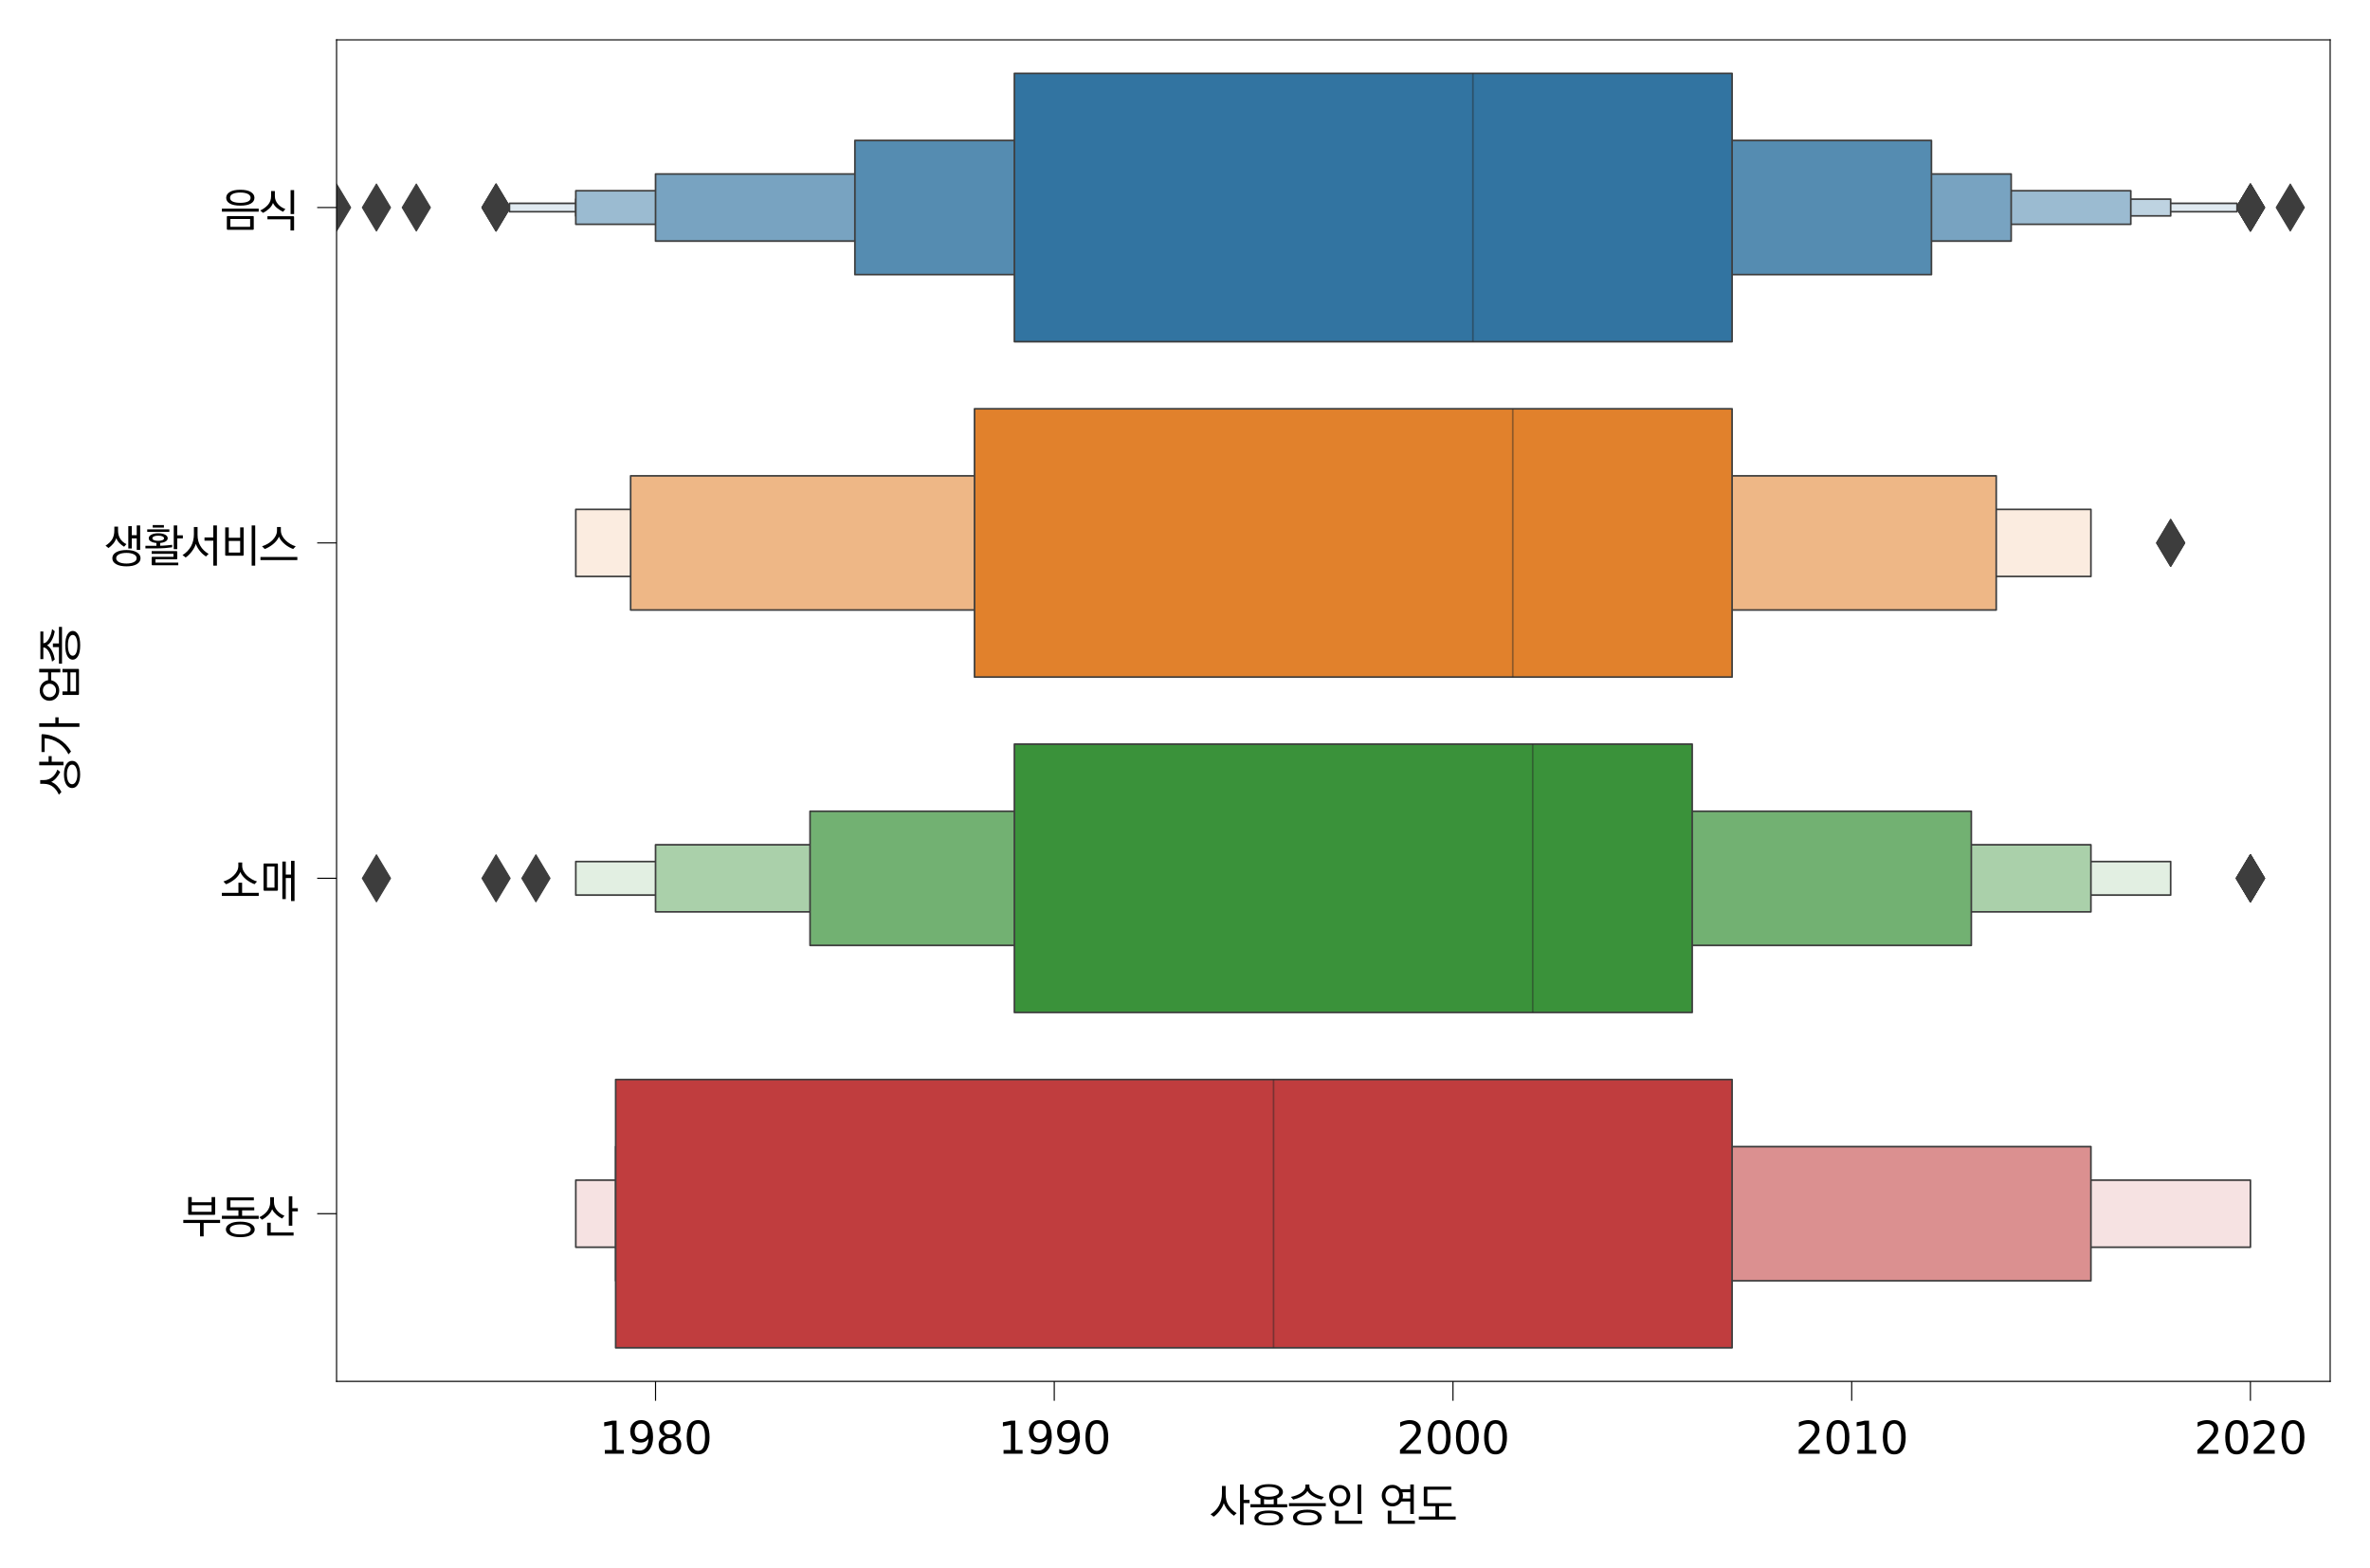 <?xml version="1.0" encoding="utf-8" standalone="no"?>
<!DOCTYPE svg PUBLIC "-//W3C//DTD SVG 1.1//EN"
  "http://www.w3.org/Graphics/SVG/1.1/DTD/svg11.dtd">
<svg xmlns:xlink="http://www.w3.org/1999/xlink" width="428.304pt" height="283.325pt" viewBox="0 0 428.304 283.325" xmlns="http://www.w3.org/2000/svg" version="1.1">
 <defs>
  <style type="text/css">*{stroke-linejoin: round; stroke-linecap: butt}</style>
 </defs>
 <g id="figure_1">
  <g id="patch_1">
   <path d="M 0 283.325 
L 428.304 283.325 
L 428.304 0 
L 0 0 
z
" style="fill: #ffffff"/>
  </g>
  <g id="axes_1">
   <g id="patch_2">
    <path d="M 60.824 249.64 
L 421.104 249.64 
L 421.104 7.2 
L 60.824 7.2 
z
" style="fill: #ffffff"/>
   </g>
   <g id="PathCollection_1">
    <defs>
     <path id="m4b21296ea2" d="M 0 4.243 
L 2.546 0 
L 0 -4.243 
L -2.546 0 
z
" style="stroke: #3d3d3d; stroke-width: 0.2"/>
    </defs>
    <g clip-path="url(#pffdae9413f)">
     <use xlink:href="#m4b21296ea2" x="60.824" y="37.505" style="fill: #3d3d3d; stroke: #3d3d3d; stroke-width: 0.2"/>
     <use xlink:href="#m4b21296ea2" x="89.646" y="37.505" style="fill: #3d3d3d; stroke: #3d3d3d; stroke-width: 0.2"/>
     <use xlink:href="#m4b21296ea2" x="89.646" y="37.505" style="fill: #3d3d3d; stroke: #3d3d3d; stroke-width: 0.2"/>
     <use xlink:href="#m4b21296ea2" x="68.029" y="37.505" style="fill: #3d3d3d; stroke: #3d3d3d; stroke-width: 0.2"/>
     <use xlink:href="#m4b21296ea2" x="75.235" y="37.505" style="fill: #3d3d3d; stroke: #3d3d3d; stroke-width: 0.2"/>
     <use xlink:href="#m4b21296ea2" x="89.646" y="37.505" style="fill: #3d3d3d; stroke: #3d3d3d; stroke-width: 0.2"/>
     <use xlink:href="#m4b21296ea2" x="406.693" y="37.505" style="fill: #3d3d3d; stroke: #3d3d3d; stroke-width: 0.2"/>
     <use xlink:href="#m4b21296ea2" x="406.693" y="37.505" style="fill: #3d3d3d; stroke: #3d3d3d; stroke-width: 0.2"/>
     <use xlink:href="#m4b21296ea2" x="406.693" y="37.505" style="fill: #3d3d3d; stroke: #3d3d3d; stroke-width: 0.2"/>
     <use xlink:href="#m4b21296ea2" x="406.693" y="37.505" style="fill: #3d3d3d; stroke: #3d3d3d; stroke-width: 0.2"/>
     <use xlink:href="#m4b21296ea2" x="413.898" y="37.505" style="fill: #3d3d3d; stroke: #3d3d3d; stroke-width: 0.2"/>
     <use xlink:href="#m4b21296ea2" x="406.693" y="37.505" style="fill: #3d3d3d; stroke: #3d3d3d; stroke-width: 0.2"/>
    </g>
   </g>
   <g id="PatchCollection_1">
    <path d="M 92.067 36.747 
L 404.272 36.747 
L 404.272 38.263 
L 92.067 38.263 
z
" clip-path="url(#pffdae9413f)" style="fill: #e0eaf1; stroke: #3d3d3d; stroke-width: 0.3"/>
    <path d="M 104.057 35.99 
L 392.281 35.99 
L 392.281 39.02 
L 104.057 39.02 
z
" clip-path="url(#pffdae9413f)" style="fill: #bed3e1; stroke: #3d3d3d; stroke-width: 0.3"/>
    <path d="M 104.057 34.474 
L 385.076 34.474 
L 385.076 40.535 
L 104.057 40.535 
z
" clip-path="url(#pffdae9413f)" style="fill: #9bbbd1; stroke: #3d3d3d; stroke-width: 0.3"/>
    <path d="M 118.469 31.444 
L 363.459 31.444 
L 363.459 43.566 
L 118.469 43.566 
z
" clip-path="url(#pffdae9413f)" style="fill: #78a3c1; stroke: #3d3d3d; stroke-width: 0.3"/>
    <path d="M 154.497 25.383 
L 349.048 25.383 
L 349.048 49.627 
L 154.497 49.627 
z
" clip-path="url(#pffdae9413f)" style="fill: #558cb1; stroke: #3d3d3d; stroke-width: 0.3"/>
    <path d="M 183.319 13.261 
L 313.02 13.261 
L 313.02 61.749 
L 183.319 61.749 
z
" clip-path="url(#pffdae9413f)" style="fill: #3274a1; stroke: #3d3d3d; stroke-width: 0.3"/>
   </g>
   <g id="PathCollection_2">
    <g clip-path="url(#pffdae9413f)">
     <use xlink:href="#m4b21296ea2" x="392.281" y="98.115" style="fill: #3d3d3d; stroke: #3d3d3d; stroke-width: 0.2"/>
     <use xlink:href="#m4b21296ea2" x="392.281" y="98.115" style="fill: #3d3d3d; stroke: #3d3d3d; stroke-width: 0.2"/>
    </g>
   </g>
   <g id="PatchCollection_2">
    <path d="M 104.057 92.054 
L 377.87 92.054 
L 377.87 104.176 
L 104.057 104.176 
z
" clip-path="url(#pffdae9413f)" style="fill: #fbece0; stroke: #3d3d3d; stroke-width: 0.3"/>
    <path d="M 113.965 85.993 
L 360.757 85.993 
L 360.757 110.237 
L 113.965 110.237 
z
" clip-path="url(#pffdae9413f)" style="fill: #eeb786; stroke: #3d3d3d; stroke-width: 0.3"/>
    <path d="M 176.113 73.871 
L 313.02 73.871 
L 313.02 122.359 
L 176.113 122.359 
z
" clip-path="url(#pffdae9413f)" style="fill: #e1812c; stroke: #3d3d3d; stroke-width: 0.3"/>
   </g>
   <g id="PathCollection_3">
    <g clip-path="url(#pffdae9413f)">
     <use xlink:href="#m4b21296ea2" x="89.646" y="158.725" style="fill: #3d3d3d; stroke: #3d3d3d; stroke-width: 0.2"/>
     <use xlink:href="#m4b21296ea2" x="68.029" y="158.725" style="fill: #3d3d3d; stroke: #3d3d3d; stroke-width: 0.2"/>
     <use xlink:href="#m4b21296ea2" x="96.852" y="158.725" style="fill: #3d3d3d; stroke: #3d3d3d; stroke-width: 0.2"/>
     <use xlink:href="#m4b21296ea2" x="406.693" y="158.725" style="fill: #3d3d3d; stroke: #3d3d3d; stroke-width: 0.2"/>
     <use xlink:href="#m4b21296ea2" x="406.693" y="158.725" style="fill: #3d3d3d; stroke: #3d3d3d; stroke-width: 0.2"/>
     <use xlink:href="#m4b21296ea2" x="406.693" y="158.725" style="fill: #3d3d3d; stroke: #3d3d3d; stroke-width: 0.2"/>
     <use xlink:href="#m4b21296ea2" x="406.693" y="158.725" style="fill: #3d3d3d; stroke: #3d3d3d; stroke-width: 0.2"/>
     <use xlink:href="#m4b21296ea2" x="406.693" y="158.725" style="fill: #3d3d3d; stroke: #3d3d3d; stroke-width: 0.2"/>
    </g>
   </g>
   <g id="PatchCollection_3">
    <path d="M 104.057 155.695 
L 392.281 155.695 
L 392.281 161.756 
L 104.057 161.756 
z
" clip-path="url(#pffdae9413f)" style="fill: #e2efe2; stroke: #3d3d3d; stroke-width: 0.3"/>
    <path d="M 118.469 152.664 
L 377.87 152.664 
L 377.87 164.786 
L 118.469 164.786 
z
" clip-path="url(#pffdae9413f)" style="fill: #aad0aa; stroke: #3d3d3d; stroke-width: 0.3"/>
    <path d="M 146.39 146.603 
L 356.253 146.603 
L 356.253 170.847 
L 146.39 170.847 
z
" clip-path="url(#pffdae9413f)" style="fill: #72b172; stroke: #3d3d3d; stroke-width: 0.3"/>
    <path d="M 183.319 134.481 
L 305.814 134.481 
L 305.814 182.969 
L 183.319 182.969 
z
" clip-path="url(#pffdae9413f)" style="fill: #3a923a; stroke: #3d3d3d; stroke-width: 0.3"/>
   </g>
   <g id="PatchCollection_4">
    <path d="M 104.057 213.274 
L 406.693 213.274 
L 406.693 225.396 
L 104.057 225.396 
z
" clip-path="url(#pffdae9413f)" style="fill: #f6e2e2; stroke: #3d3d3d; stroke-width: 0.3"/>
    <path d="M 111.263 207.213 
L 377.87 207.213 
L 377.87 231.457 
L 111.263 231.457 
z
" clip-path="url(#pffdae9413f)" style="fill: #db9090; stroke: #3d3d3d; stroke-width: 0.3"/>
    <path d="M 111.263 195.091 
L 313.02 195.091 
L 313.02 243.579 
L 111.263 243.579 
z
" clip-path="url(#pffdae9413f)" style="fill: #c03d3e; stroke: #3d3d3d; stroke-width: 0.3"/>
   </g>
   <g id="matplotlib.axis_1">
    <g id="xtick_1">
     <g id="line2d_1">
      <defs>
       <path id="m1edefc0f2a" d="M 0 0 
L 0 3.5 
" style="stroke: #000000; stroke-width: 0.2"/>
      </defs>
      <g>
       <use xlink:href="#m1edefc0f2a" x="118.469" y="249.64" style="stroke: #000000; stroke-width: 0.2"/>
      </g>
     </g>
     <g id="text_1">
      <!-- 1980 -->
      <g transform="translate(108.289 262.719) scale(0.08 -0.08)">
       <defs>
        <path id="DejaVuSans-31" d="M 794 531 
L 1825 531 
L 1825 4091 
L 703 3866 
L 703 4441 
L 1819 4666 
L 2450 4666 
L 2450 531 
L 3481 531 
L 3481 0 
L 794 0 
L 794 531 
z
" transform="scale(0.016)"/>
        <path id="DejaVuSans-39" d="M 703 97 
L 703 672 
Q 941 559 1184 500 
Q 1428 441 1663 441 
Q 2288 441 2617 861 
Q 2947 1281 2994 2138 
Q 2813 1869 2534 1725 
Q 2256 1581 1919 1581 
Q 1219 1581 811 2004 
Q 403 2428 403 3163 
Q 403 3881 828 4315 
Q 1253 4750 1959 4750 
Q 2769 4750 3195 4129 
Q 3622 3509 3622 2328 
Q 3622 1225 3098 567 
Q 2575 -91 1691 -91 
Q 1453 -91 1209 -44 
Q 966 3 703 97 
z
M 1959 2075 
Q 2384 2075 2632 2365 
Q 2881 2656 2881 3163 
Q 2881 3666 2632 3958 
Q 2384 4250 1959 4250 
Q 1534 4250 1286 3958 
Q 1038 3666 1038 3163 
Q 1038 2656 1286 2365 
Q 1534 2075 1959 2075 
z
" transform="scale(0.016)"/>
        <path id="DejaVuSans-38" d="M 2034 2216 
Q 1584 2216 1326 1975 
Q 1069 1734 1069 1313 
Q 1069 891 1326 650 
Q 1584 409 2034 409 
Q 2484 409 2743 651 
Q 3003 894 3003 1313 
Q 3003 1734 2745 1975 
Q 2488 2216 2034 2216 
z
M 1403 2484 
Q 997 2584 770 2862 
Q 544 3141 544 3541 
Q 544 4100 942 4425 
Q 1341 4750 2034 4750 
Q 2731 4750 3128 4425 
Q 3525 4100 3525 3541 
Q 3525 3141 3298 2862 
Q 3072 2584 2669 2484 
Q 3125 2378 3379 2068 
Q 3634 1759 3634 1313 
Q 3634 634 3220 271 
Q 2806 -91 2034 -91 
Q 1263 -91 848 271 
Q 434 634 434 1313 
Q 434 1759 690 2068 
Q 947 2378 1403 2484 
z
M 1172 3481 
Q 1172 3119 1398 2916 
Q 1625 2713 2034 2713 
Q 2441 2713 2670 2916 
Q 2900 3119 2900 3481 
Q 2900 3844 2670 4047 
Q 2441 4250 2034 4250 
Q 1625 4250 1398 4047 
Q 1172 3844 1172 3481 
z
" transform="scale(0.016)"/>
        <path id="DejaVuSans-30" d="M 2034 4250 
Q 1547 4250 1301 3770 
Q 1056 3291 1056 2328 
Q 1056 1369 1301 889 
Q 1547 409 2034 409 
Q 2525 409 2770 889 
Q 3016 1369 3016 2328 
Q 3016 3291 2770 3770 
Q 2525 4250 2034 4250 
z
M 2034 4750 
Q 2819 4750 3233 4129 
Q 3647 3509 3647 2328 
Q 3647 1150 3233 529 
Q 2819 -91 2034 -91 
Q 1250 -91 836 529 
Q 422 1150 422 2328 
Q 422 3509 836 4129 
Q 1250 4750 2034 4750 
z
" transform="scale(0.016)"/>
       </defs>
       <use xlink:href="#DejaVuSans-31"/>
       <use xlink:href="#DejaVuSans-39" x="63.623"/>
       <use xlink:href="#DejaVuSans-38" x="127.246"/>
       <use xlink:href="#DejaVuSans-30" x="190.869"/>
      </g>
     </g>
    </g>
    <g id="xtick_2">
     <g id="line2d_2">
      <g>
       <use xlink:href="#m1edefc0f2a" x="190.525" y="249.64" style="stroke: #000000; stroke-width: 0.2"/>
      </g>
     </g>
     <g id="text_2">
      <!-- 1990 -->
      <g transform="translate(180.345 262.719) scale(0.08 -0.08)">
       <use xlink:href="#DejaVuSans-31"/>
       <use xlink:href="#DejaVuSans-39" x="63.623"/>
       <use xlink:href="#DejaVuSans-39" x="127.246"/>
       <use xlink:href="#DejaVuSans-30" x="190.869"/>
      </g>
     </g>
    </g>
    <g id="xtick_3">
     <g id="line2d_3">
      <g>
       <use xlink:href="#m1edefc0f2a" x="262.581" y="249.64" style="stroke: #000000; stroke-width: 0.2"/>
      </g>
     </g>
     <g id="text_3">
      <!-- 2000 -->
      <g transform="translate(252.401 262.719) scale(0.08 -0.08)">
       <defs>
        <path id="DejaVuSans-32" d="M 1228 531 
L 3431 531 
L 3431 0 
L 469 0 
L 469 531 
Q 828 903 1448 1529 
Q 2069 2156 2228 2338 
Q 2531 2678 2651 2914 
Q 2772 3150 2772 3378 
Q 2772 3750 2511 3984 
Q 2250 4219 1831 4219 
Q 1534 4219 1204 4116 
Q 875 4013 500 3803 
L 500 4441 
Q 881 4594 1212 4672 
Q 1544 4750 1819 4750 
Q 2544 4750 2975 4387 
Q 3406 4025 3406 3419 
Q 3406 3131 3298 2873 
Q 3191 2616 2906 2266 
Q 2828 2175 2409 1742 
Q 1991 1309 1228 531 
z
" transform="scale(0.016)"/>
       </defs>
       <use xlink:href="#DejaVuSans-32"/>
       <use xlink:href="#DejaVuSans-30" x="63.623"/>
       <use xlink:href="#DejaVuSans-30" x="127.246"/>
       <use xlink:href="#DejaVuSans-30" x="190.869"/>
      </g>
     </g>
    </g>
    <g id="xtick_4">
     <g id="line2d_4">
      <g>
       <use xlink:href="#m1edefc0f2a" x="334.637" y="249.64" style="stroke: #000000; stroke-width: 0.2"/>
      </g>
     </g>
     <g id="text_4">
      <!-- 2010 -->
      <g transform="translate(324.457 262.719) scale(0.08 -0.08)">
       <use xlink:href="#DejaVuSans-32"/>
       <use xlink:href="#DejaVuSans-30" x="63.623"/>
       <use xlink:href="#DejaVuSans-31" x="127.246"/>
       <use xlink:href="#DejaVuSans-30" x="190.869"/>
      </g>
     </g>
    </g>
    <g id="xtick_5">
     <g id="line2d_5">
      <g>
       <use xlink:href="#m1edefc0f2a" x="406.693" y="249.64" style="stroke: #000000; stroke-width: 0.2"/>
      </g>
     </g>
     <g id="text_5">
      <!-- 2020 -->
      <g transform="translate(396.513 262.719) scale(0.08 -0.08)">
       <use xlink:href="#DejaVuSans-32"/>
       <use xlink:href="#DejaVuSans-30" x="63.623"/>
       <use xlink:href="#DejaVuSans-32" x="127.246"/>
       <use xlink:href="#DejaVuSans-30" x="190.869"/>
      </g>
     </g>
    </g>
    <g id="text_6">
     <!-- 사용승인 연도 -->
     <g transform="translate(218.764 274.461) scale(0.08 -0.08)">
      <defs>
       <path id="KoPubDotumMedium-c0ac" d="M 2138 3469 
Q 2138 3027 2227 2646 
Q 2317 2266 2502 1952 
Q 2714 1594 3011 1302 
Q 3309 1011 3693 787 
Q 3642 749 3587 697 
Q 3533 646 3482 602 
Q 3430 550 3385 502 
Q 3341 454 3309 422 
Q 3110 557 2908 733 
Q 2707 909 2522 1120 
Q 2323 1350 2156 1619 
Q 1990 1888 1875 2202 
Q 1798 1920 1644 1645 
Q 1491 1370 1299 1120 
Q 1101 858 877 640 
Q 653 422 442 282 
Q 365 352 237 451 
Q 109 550 0 621 
Q 384 858 691 1174 
Q 998 1491 1210 1869 
Q 1408 2234 1510 2659 
Q 1613 3085 1613 3558 
L 1613 4621 
L 2138 4621 
L 2138 3469 
z
M 4672 -838 
L 4166 -838 
L 4166 4838 
L 4672 4838 
L 4672 2662 
L 5510 2662 
L 5510 2208 
L 4672 2208 
L 4672 -838 
z
" transform="scale(0.016)"/>
       <path id="KoPubDotumMedium-c6a9" d="M 749 109 
Q 749 570 1257 864 
Q 1766 1158 2784 1158 
Q 3802 1158 4304 857 
Q 4806 557 4806 102 
Q 4806 -346 4307 -646 
Q 3808 -947 2784 -947 
Q 1760 -947 1254 -646 
Q 749 -346 749 109 
z
M 1306 109 
Q 1306 -205 1693 -381 
Q 2080 -557 2784 -557 
Q 3456 -557 3849 -381 
Q 4243 -205 4243 102 
Q 4243 422 3852 601 
Q 3462 781 2784 781 
Q 2080 781 1693 601 
Q 1306 422 1306 109 
z
M 3475 2048 
L 3475 2765 
Q 3315 2726 3136 2713 
Q 2957 2701 2778 2701 
Q 2598 2701 2422 2713 
Q 2246 2726 2106 2758 
L 2106 2048 
L 3475 2048 
z
M 1331 3802 
Q 1331 3501 1728 3302 
Q 2125 3104 2778 3104 
Q 3411 3104 3820 3293 
Q 4230 3482 4230 3789 
Q 4230 4096 3840 4294 
Q 3450 4493 2778 4493 
Q 2086 4493 1708 4301 
Q 1331 4109 1331 3802 
z
M 179 2048 
L 1606 2048 
L 1606 2880 
Q 1197 3034 995 3274 
Q 794 3514 794 3795 
Q 794 4237 1293 4557 
Q 1792 4877 2778 4877 
Q 3789 4877 4281 4553 
Q 4774 4230 4774 3782 
Q 4774 3507 4572 3270 
Q 4371 3034 3968 2880 
L 3968 2048 
L 5376 2048 
L 5376 1613 
L 179 1613 
L 179 2048 
z
" transform="scale(0.016)"/>
       <path id="KoPubDotumMedium-c2b9" d="M 4774 2701 
Q 4493 2765 4198 2873 
Q 3904 2982 3635 3136 
Q 3366 3283 3142 3478 
Q 2918 3674 2784 3917 
Q 2643 3674 2428 3482 
Q 2214 3290 1946 3136 
Q 1683 2989 1385 2880 
Q 1088 2771 781 2701 
L 448 3078 
Q 838 3162 1209 3299 
Q 1581 3437 1869 3629 
Q 2157 3821 2329 4064 
Q 2502 4307 2502 4614 
L 2502 4826 
L 3059 4826 
L 3059 4614 
Q 3059 4288 3254 4035 
Q 3450 3782 3750 3590 
Q 4051 3405 4409 3277 
Q 4768 3149 5101 3078 
L 4774 2701 
z
M 179 2202 
L 5376 2202 
L 5376 1773 
L 179 1773 
L 179 2202 
z
M 749 173 
Q 749 653 1270 966 
Q 1792 1280 2778 1280 
Q 3763 1280 4284 966 
Q 4806 653 4806 173 
Q 4806 -314 4284 -627 
Q 3763 -941 2778 -941 
Q 1792 -941 1270 -627 
Q 749 -314 749 173 
z
M 1312 173 
Q 1312 -154 1709 -342 
Q 2106 -531 2778 -531 
Q 3424 -531 3830 -345 
Q 4237 -160 4237 166 
Q 4237 499 3830 691 
Q 3424 883 2778 883 
Q 2106 883 1709 697 
Q 1312 512 1312 173 
z
" transform="scale(0.016)"/>
       <path id="KoPubDotumMedium-c778" d="M 1888 1722 
Q 1555 1722 1280 1840 
Q 1005 1958 813 2170 
Q 614 2374 505 2649 
Q 397 2925 397 3238 
Q 397 3552 505 3827 
Q 614 4102 813 4314 
Q 1005 4518 1280 4640 
Q 1555 4762 1888 4762 
Q 2214 4762 2489 4640 
Q 2765 4518 2963 4314 
Q 3162 4102 3274 3827 
Q 3386 3552 3386 3238 
Q 3386 2925 3274 2649 
Q 3162 2374 2963 2170 
Q 2765 1958 2489 1840 
Q 2214 1722 1888 1722 
z
M 1888 2182 
Q 2349 2182 2605 2489 
Q 2861 2797 2861 3238 
Q 2861 3680 2605 3993 
Q 2349 4307 1888 4307 
Q 1427 4307 1171 3993 
Q 915 3680 915 3238 
Q 915 2797 1171 2489 
Q 1427 2182 1888 2182 
z
M 4416 672 
L 4416 4838 
L 4922 4838 
L 4922 672 
L 4416 672 
z
M 1370 -717 
Q 1293 -717 1264 -688 
Q 1235 -659 1235 -582 
L 1235 1139 
L 1754 1139 
L 1754 -282 
L 5075 -282 
L 5075 -717 
L 1370 -717 
z
" transform="scale(0.016)"/>
       <path id="DejaVuSans-20" transform="scale(0.016)"/>
       <path id="KoPubDotumMedium-c5f0" d="M 1882 1741 
Q 1549 1741 1273 1859 
Q 998 1978 806 2189 
Q 608 2394 499 2669 
Q 390 2944 390 3258 
Q 390 3571 499 3846 
Q 608 4122 806 4333 
Q 998 4538 1273 4659 
Q 1549 4781 1882 4781 
Q 2266 4781 2579 4614 
Q 2893 4448 3091 4173 
L 4416 4173 
L 4416 4838 
L 4915 4838 
L 4915 672 
L 4416 672 
L 4416 2432 
L 3149 2432 
Q 2957 2118 2627 1929 
Q 2298 1741 1882 1741 
z
M 3309 3744 
Q 3341 3629 3360 3507 
Q 3379 3386 3379 3258 
Q 3379 3155 3363 3056 
Q 3347 2957 3328 2861 
L 4416 2861 
L 4416 3744 
L 3309 3744 
z
M 1882 2202 
Q 2342 2202 2598 2509 
Q 2854 2816 2854 3258 
Q 2854 3699 2598 4012 
Q 2342 4326 1882 4326 
Q 1421 4326 1165 4012 
Q 909 3699 909 3258 
Q 909 2816 1165 2509 
Q 1421 2202 1882 2202 
z
M 1370 -717 
Q 1293 -717 1264 -688 
Q 1235 -659 1235 -582 
L 1235 1133 
L 1754 1133 
L 1754 -282 
L 5069 -282 
L 5069 -717 
L 1370 -717 
z
" transform="scale(0.016)"/>
       <path id="KoPubDotumMedium-b3c4" d="M 1005 4531 
L 4742 4531 
L 4742 4096 
L 1376 4096 
L 1376 2202 
L 4800 2202 
L 4800 1773 
L 3034 1773 
L 3034 314 
L 5382 314 
L 5382 -122 
L 173 -122 
L 173 314 
L 2522 314 
L 2522 1773 
L 1005 1773 
Q 922 1773 896 1798 
Q 870 1824 870 1901 
L 870 4397 
Q 870 4474 899 4502 
Q 928 4531 1005 4531 
z
" transform="scale(0.016)"/>
      </defs>
      <use xlink:href="#KoPubDotumMedium-c0ac"/>
      <use xlink:href="#KoPubDotumMedium-c6a9" x="87.2"/>
      <use xlink:href="#KoPubDotumMedium-c2b9" x="174.4"/>
      <use xlink:href="#KoPubDotumMedium-c778" x="261.6"/>
      <use xlink:href="#DejaVuSans-20" x="348.8"/>
      <use xlink:href="#KoPubDotumMedium-c5f0" x="380.587"/>
      <use xlink:href="#KoPubDotumMedium-b3c4" x="467.787"/>
     </g>
    </g>
   </g>
   <g id="matplotlib.axis_2">
    <g id="ytick_1">
     <g id="line2d_6">
      <defs>
       <path id="m5fdbdd714b" d="M 0 0 
L -3.5 0 
" style="stroke: #000000; stroke-width: 0.2"/>
      </defs>
      <g>
       <use xlink:href="#m5fdbdd714b" x="60.824" y="37.505" style="stroke: #000000; stroke-width: 0.2"/>
      </g>
     </g>
     <g id="text_7">
      <!-- 음식 -->
      <g transform="translate(39.871 40.544) scale(0.08 -0.08)">
       <defs>
        <path id="KoPubDotumMedium-c74c" d="M 787 3750 
Q 787 4256 1296 4569 
Q 1805 4883 2784 4883 
Q 3763 4883 4268 4566 
Q 4774 4250 4774 3750 
Q 4774 3238 4272 2940 
Q 3770 2643 2784 2643 
Q 1805 2643 1296 2940 
Q 787 3238 787 3750 
z
M 4230 3750 
Q 4230 4109 3830 4301 
Q 3430 4493 2784 4493 
Q 2125 4493 1728 4304 
Q 1331 4115 1331 3750 
Q 1331 3386 1721 3213 
Q 2112 3040 2784 3040 
Q 3437 3040 3833 3213 
Q 4230 3386 4230 3750 
z
M 5376 1792 
L 179 1792 
L 179 2221 
L 5376 2221 
L 5376 1792 
z
M 1376 -352 
L 4166 -352 
L 4166 755 
L 1376 755 
L 1376 -352 
z
M 1011 1171 
L 4544 1171 
Q 4621 1171 4649 1142 
Q 4678 1114 4678 1037 
L 4678 -634 
Q 4678 -710 4649 -739 
Q 4621 -768 4544 -768 
L 1011 -768 
Q 934 -768 905 -739 
Q 877 -710 877 -634 
L 877 1037 
Q 877 1114 905 1142 
Q 934 1171 1011 1171 
z
" transform="scale(0.016)"/>
        <path id="KoPubDotumMedium-c2dd" d="M 141 1958 
Q 813 2272 1245 2768 
Q 1677 3264 1677 4000 
L 1677 4698 
L 2208 4698 
L 2208 4000 
Q 2208 3661 2323 3376 
Q 2438 3091 2643 2861 
Q 2842 2624 3114 2448 
Q 3386 2272 3693 2163 
L 3366 1773 
Q 2925 1984 2537 2288 
Q 2150 2592 1939 3021 
Q 1786 2579 1408 2224 
Q 1030 1869 544 1619 
L 141 1958 
z
M 4928 4838 
L 4928 1453 
L 4429 1453 
L 4429 4838 
L 4928 4838 
z
M 4787 1146 
Q 4864 1146 4893 1117 
Q 4922 1088 4922 1011 
L 4922 -870 
L 4410 -870 
L 4410 710 
L 1158 710 
L 1158 1146 
L 4787 1146 
z
" transform="scale(0.016)"/>
       </defs>
       <use xlink:href="#KoPubDotumMedium-c74c"/>
       <use xlink:href="#KoPubDotumMedium-c2dd" x="87.2"/>
      </g>
     </g>
    </g>
    <g id="ytick_2">
     <g id="line2d_7">
      <g>
       <use xlink:href="#m5fdbdd714b" x="60.824" y="98.115" style="stroke: #000000; stroke-width: 0.2"/>
      </g>
     </g>
     <g id="text_8">
      <!-- 생활서비스 -->
      <g transform="translate(18.942 101.154) scale(0.08 -0.08)">
       <defs>
        <path id="KoPubDotumMedium-c0dd" d="M 2720 1837 
Q 2355 2061 2070 2349 
Q 1786 2637 1619 3046 
Q 1466 2598 1181 2259 
Q 896 1920 518 1651 
L 102 1990 
Q 768 2406 1056 2912 
Q 1344 3418 1344 4147 
L 1344 4672 
L 1869 4672 
L 1869 4141 
Q 1869 3450 2176 2963 
Q 2483 2477 3053 2202 
L 2720 1837 
z
M 3808 4742 
L 3808 3462 
L 4506 3462 
L 4506 4838 
L 4992 4838 
L 4992 1389 
L 4506 1389 
L 4506 3008 
L 3808 3008 
L 3808 1587 
L 3315 1587 
L 3315 4742 
L 3808 4742 
z
M 1062 218 
Q 1062 742 1600 1056 
Q 2138 1370 3059 1370 
Q 3981 1370 4512 1053 
Q 5043 736 5043 218 
Q 5043 -307 4521 -620 
Q 4000 -934 3059 -934 
Q 2138 -934 1600 -627 
Q 1062 -320 1062 218 
z
M 1606 218 
Q 1606 32 1718 -109 
Q 1830 -250 2022 -346 
Q 2221 -442 2486 -490 
Q 2752 -538 3059 -538 
Q 3674 -538 4083 -342 
Q 4493 -147 4493 211 
Q 4493 576 4083 771 
Q 3674 966 3059 966 
Q 2746 966 2480 918 
Q 2214 870 2022 774 
Q 1824 678 1715 537 
Q 1606 397 1606 218 
z
" transform="scale(0.016)"/>
        <path id="KoPubDotumMedium-d65c" d="M 538 4288 
L 3661 4288 
L 3661 3930 
L 538 3930 
L 538 4288 
z
M 1312 4890 
L 2893 4890 
L 2893 4538 
L 1312 4538 
L 1312 4890 
z
M 2093 3738 
Q 2688 3738 3059 3542 
Q 3430 3347 3430 3034 
Q 3430 2765 3132 2585 
Q 2835 2406 2368 2368 
L 2368 1978 
Q 2528 1978 2755 1990 
Q 2982 2003 3219 2022 
Q 3456 2042 3677 2064 
Q 3898 2086 4058 2112 
L 4058 1754 
Q 3648 1690 3049 1645 
Q 2451 1600 1818 1600 
L 282 1600 
L 282 1965 
L 1837 1965 
L 1837 2368 
Q 1357 2406 1056 2582 
Q 755 2758 755 3027 
Q 755 3341 1126 3539 
Q 1498 3738 2093 3738 
z
M 2093 3398 
Q 1709 3398 1488 3296 
Q 1267 3194 1267 3021 
Q 1267 2867 1488 2768 
Q 1709 2669 2093 2669 
Q 2470 2669 2691 2768 
Q 2912 2867 2912 3021 
Q 2912 3194 2691 3296 
Q 2470 3398 2093 3398 
z
M 4774 4838 
L 4774 3450 
L 5568 3450 
L 5568 3014 
L 4774 3014 
L 4774 1491 
L 4282 1491 
L 4282 4838 
L 4774 4838 
z
M 4646 1216 
Q 4723 1216 4752 1187 
Q 4781 1158 4781 1082 
L 4781 192 
Q 4781 115 4752 86 
Q 4723 58 4646 58 
L 1702 58 
L 1702 -403 
L 4922 -403 
L 4922 -781 
L 1299 -781 
Q 1222 -781 1193 -752 
Q 1165 -723 1165 -646 
L 1165 282 
Q 1165 358 1193 387 
Q 1222 416 1299 416 
L 4243 416 
L 4243 832 
L 1165 832 
L 1165 1216 
L 4646 1216 
z
" transform="scale(0.016)"/>
        <path id="KoPubDotumMedium-c11c" d="M 3174 3142 
L 4416 3142 
L 4416 4838 
L 4928 4838 
L 4928 -832 
L 4416 -832 
L 4416 2688 
L 3174 2688 
L 3174 3142 
z
M 2195 3501 
Q 2195 3059 2291 2678 
Q 2387 2298 2573 1984 
Q 2771 1626 3075 1334 
Q 3379 1043 3757 819 
Q 3661 742 3552 633 
Q 3443 525 3379 454 
Q 3174 589 2969 765 
Q 2765 941 2592 1152 
Q 2394 1382 2227 1651 
Q 2061 1920 1946 2234 
Q 1869 1952 1715 1677 
Q 1562 1402 1370 1152 
Q 1171 890 947 672 
Q 723 454 512 314 
Q 435 384 307 483 
Q 179 582 70 653 
Q 454 890 758 1206 
Q 1062 1523 1274 1901 
Q 1472 2266 1574 2691 
Q 1677 3117 1677 3590 
L 1677 4621 
L 2195 4621 
L 2195 3501 
z
" transform="scale(0.016)"/>
        <path id="KoPubDotumMedium-be44" d="M 1152 1011 
L 2758 1011 
L 2758 2650 
L 1152 2650 
L 1152 1011 
z
M 646 704 
L 646 4563 
L 1152 4563 
L 1152 3098 
L 2758 3098 
L 2758 4563 
L 3251 4563 
L 3251 704 
Q 3251 627 3222 598 
Q 3194 570 3117 570 
L 781 570 
Q 704 570 675 598 
Q 646 627 646 704 
z
M 4883 4838 
L 4883 -832 
L 4384 -832 
L 4384 4838 
L 4883 4838 
z
" transform="scale(0.016)"/>
        <path id="KoPubDotumMedium-c2a4" d="M 3053 4128 
Q 3053 3763 3229 3414 
Q 3405 3066 3699 2765 
Q 3994 2470 4371 2243 
Q 4749 2016 5152 1894 
L 4794 1517 
Q 4512 1613 4208 1782 
Q 3904 1952 3629 2182 
Q 3354 2406 3130 2678 
Q 2906 2950 2790 3258 
Q 2662 2957 2444 2688 
Q 2227 2419 1952 2195 
Q 1677 1971 1373 1795 
Q 1069 1619 781 1510 
L 397 1901 
Q 781 2016 1161 2230 
Q 1542 2445 1837 2733 
Q 2138 3021 2323 3376 
Q 2509 3731 2509 4128 
L 2509 4614 
L 3053 4614 
L 3053 4128 
z
M 5382 -51 
L 173 -51 
L 173 384 
L 5382 384 
L 5382 -51 
z
" transform="scale(0.016)"/>
       </defs>
       <use xlink:href="#KoPubDotumMedium-c0dd"/>
       <use xlink:href="#KoPubDotumMedium-d65c" x="87.2"/>
       <use xlink:href="#KoPubDotumMedium-c11c" x="174.4"/>
       <use xlink:href="#KoPubDotumMedium-be44" x="261.6"/>
       <use xlink:href="#KoPubDotumMedium-c2a4" x="348.8"/>
      </g>
     </g>
    </g>
    <g id="ytick_3">
     <g id="line2d_8">
      <g>
       <use xlink:href="#m5fdbdd714b" x="60.824" y="158.725" style="stroke: #000000; stroke-width: 0.2"/>
      </g>
     </g>
     <g id="text_9">
      <!-- 소매 -->
      <g transform="translate(39.871 161.764) scale(0.08 -0.08)">
       <defs>
        <path id="KoPubDotumMedium-c18c" d="M 3046 4141 
Q 3046 3750 3238 3395 
Q 3430 3040 3731 2746 
Q 4032 2458 4406 2243 
Q 4781 2029 5139 1926 
L 4787 1542 
Q 4480 1658 4176 1827 
Q 3872 1997 3603 2214 
Q 3334 2438 3120 2697 
Q 2906 2957 2784 3258 
Q 2509 2656 1968 2221 
Q 1427 1786 774 1536 
L 397 1926 
Q 781 2042 1158 2256 
Q 1536 2470 1830 2752 
Q 2131 3040 2316 3392 
Q 2502 3744 2502 4141 
L 2502 4608 
L 3046 4608 
L 3046 4141 
z
M 5382 -115 
L 173 -115 
L 173 320 
L 2515 320 
L 2515 1747 
L 3034 1747 
L 3034 320 
L 5382 320 
L 5382 -115 
z
" transform="scale(0.016)"/>
        <path id="KoPubDotumMedium-b9e4" d="M 1094 1056 
L 2157 1056 
L 2157 4038 
L 1094 4038 
L 1094 1056 
z
M 742 4467 
L 2502 4467 
Q 2579 4467 2608 4438 
Q 2637 4410 2637 4333 
L 2637 755 
Q 2637 678 2608 649 
Q 2579 621 2502 621 
L 742 621 
Q 666 621 637 649 
Q 608 678 608 755 
L 608 4333 
Q 608 4410 637 4438 
Q 666 4467 742 4467 
z
M 3750 4742 
L 3750 2899 
L 4493 2899 
L 4493 4838 
L 4986 4838 
L 4986 -838 
L 4493 -838 
L 4493 2413 
L 3750 2413 
L 3750 -563 
L 3264 -563 
L 3264 4742 
L 3750 4742 
z
" transform="scale(0.016)"/>
       </defs>
       <use xlink:href="#KoPubDotumMedium-c18c"/>
       <use xlink:href="#KoPubDotumMedium-b9e4" x="87.2"/>
      </g>
     </g>
    </g>
    <g id="ytick_4">
     <g id="line2d_9">
      <g>
       <use xlink:href="#m5fdbdd714b" x="60.824" y="219.335" style="stroke: #000000; stroke-width: 0.2"/>
      </g>
     </g>
     <g id="text_10">
      <!-- 부동산 -->
      <g transform="translate(32.895 222.374) scale(0.08 -0.08)">
       <defs>
        <path id="KoPubDotumMedium-bd80" d="M 1370 2643 
L 4173 2643 
L 4173 3571 
L 1370 3571 
L 1370 2643 
z
M 870 2349 
L 870 4717 
L 1370 4717 
L 1370 3987 
L 4173 3987 
L 4173 4717 
L 4678 4717 
L 4678 2349 
Q 4678 2272 4649 2243 
Q 4621 2214 4544 2214 
L 1005 2214 
Q 928 2214 899 2243 
Q 870 2272 870 2349 
z
M 5376 1062 
L 3053 1062 
L 3053 -832 
L 2541 -832 
L 2541 1062 
L 179 1062 
L 179 1498 
L 5376 1498 
L 5376 1062 
z
" transform="scale(0.016)"/>
        <path id="KoPubDotumMedium-b3d9" d="M 1011 4672 
L 4691 4672 
L 4691 4256 
L 1382 4256 
L 1382 3270 
L 4749 3270 
L 4749 2848 
L 3034 2848 
L 3034 2080 
L 5376 2080 
L 5376 1645 
L 179 1645 
L 179 2080 
L 2515 2080 
L 2515 2848 
L 1011 2848 
Q 928 2848 902 2873 
Q 877 2899 877 2976 
L 877 4538 
Q 877 4614 905 4643 
Q 934 4672 1011 4672 
z
M 742 154 
Q 742 627 1267 937 
Q 1792 1248 2778 1248 
Q 3757 1248 4285 937 
Q 4813 627 4813 154 
Q 4813 -326 4288 -633 
Q 3763 -941 2778 -941 
Q 1792 -941 1267 -633 
Q 742 -326 742 154 
z
M 1299 160 
Q 1299 -186 1702 -368 
Q 2106 -550 2778 -550 
Q 3424 -550 3840 -368 
Q 4256 -186 4256 160 
Q 4256 486 3840 672 
Q 3424 858 2778 858 
Q 2106 858 1702 675 
Q 1299 493 1299 160 
z
" transform="scale(0.016)"/>
        <path id="KoPubDotumMedium-c0b0" d="M 3232 1690 
Q 3053 1773 2851 1904 
Q 2650 2035 2458 2202 
Q 2266 2374 2096 2576 
Q 1926 2778 1824 3008 
Q 1734 2758 1580 2540 
Q 1427 2323 1235 2131 
Q 1043 1946 828 1792 
Q 614 1638 403 1523 
L 13 1875 
Q 326 2022 604 2230 
Q 883 2438 1094 2701 
Q 1306 2963 1427 3286 
Q 1549 3610 1549 3994 
L 1549 4698 
L 2080 4698 
L 2080 4038 
Q 2080 3680 2201 3369 
Q 2323 3059 2534 2810 
Q 2739 2560 3008 2374 
Q 3277 2189 3565 2086 
L 3232 1690 
z
M 4672 4838 
L 4672 3149 
L 5453 3149 
L 5453 2701 
L 4672 2701 
L 4672 678 
L 4173 678 
L 4173 4838 
L 4672 4838 
z
M 1120 1094 
L 1626 1094 
L 1626 -282 
L 4851 -282 
L 4851 -717 
L 1254 -717 
Q 1178 -717 1149 -688 
Q 1120 -659 1120 -582 
L 1120 1094 
z
" transform="scale(0.016)"/>
       </defs>
       <use xlink:href="#KoPubDotumMedium-bd80"/>
       <use xlink:href="#KoPubDotumMedium-b3d9" x="87.2"/>
       <use xlink:href="#KoPubDotumMedium-c0b0" x="174.4"/>
      </g>
     </g>
    </g>
    <g id="text_11">
     <!-- 상가 업종 -->
     <g transform="translate(13.279 143.644) rotate(-90) scale(0.08 -0.08)">
      <defs>
       <path id="KoPubDotumMedium-c0c1" d="M 19 2061 
Q 346 2208 624 2406 
Q 902 2605 1114 2867 
Q 1318 3123 1436 3446 
Q 1555 3770 1555 4173 
L 1555 4698 
L 2086 4698 
L 2086 4166 
Q 2086 3802 2208 3498 
Q 2330 3194 2534 2957 
Q 2739 2714 3008 2544 
Q 3277 2374 3565 2272 
L 3238 1875 
Q 3059 1965 2857 2086 
Q 2656 2208 2464 2368 
Q 2272 2522 2105 2714 
Q 1939 2906 1830 3136 
Q 1741 2893 1587 2681 
Q 1434 2470 1242 2285 
Q 1050 2106 835 1958 
Q 621 1811 410 1702 
L 19 2061 
z
M 4672 4838 
L 4672 3514 
L 5466 3514 
L 5466 3078 
L 4672 3078 
L 4672 1414 
L 4173 1414 
L 4173 4838 
L 4672 4838 
z
M 2880 -941 
Q 2003 -941 1481 -633 
Q 960 -326 960 198 
Q 960 454 1097 668 
Q 1235 883 1485 1030 
Q 1734 1178 2086 1261 
Q 2438 1344 2874 1344 
Q 3757 1344 4278 1030 
Q 4800 717 4800 198 
Q 4800 -333 4281 -637 
Q 3763 -941 2880 -941 
z
M 1498 198 
Q 1498 26 1603 -112 
Q 1709 -250 1894 -346 
Q 2080 -442 2329 -493 
Q 2579 -544 2874 -544 
Q 3475 -544 3872 -349 
Q 4269 -154 4269 192 
Q 4269 538 3875 733 
Q 3482 928 2874 928 
Q 2579 928 2326 877 
Q 2074 826 1888 736 
Q 1702 640 1600 505 
Q 1498 371 1498 198 
z
" transform="scale(0.016)"/>
       <path id="KoPubDotumMedium-ac00" d="M 595 4512 
L 2970 4512 
Q 3046 4512 3081 4483 
Q 3117 4454 3117 4378 
Q 3085 3712 2899 3117 
Q 2714 2522 2394 2010 
Q 2080 1498 1641 1075 
Q 1203 653 678 346 
L 269 698 
Q 1254 1216 1859 2077 
Q 2464 2938 2547 4070 
L 595 4070 
L 595 4512 
z
M 5498 2099 
L 4659 2099 
L 4659 -838 
L 4147 -838 
L 4147 4838 
L 4659 4838 
L 4659 2560 
L 5498 2560 
L 5498 2099 
z
" transform="scale(0.016)"/>
       <path id="KoPubDotumMedium-c5c5" d="M 1850 2010 
Q 1555 2010 1289 2112 
Q 1024 2214 826 2400 
Q 627 2579 512 2835 
Q 397 3091 397 3392 
Q 397 3693 509 3945 
Q 621 4198 819 4378 
Q 1018 4563 1283 4665 
Q 1549 4768 1850 4768 
Q 2118 4768 2368 4678 
Q 2618 4589 2810 4435 
Q 3008 4275 3136 4057 
Q 3264 3840 3302 3584 
L 4403 3584 
L 4403 4838 
L 4902 4838 
L 4902 1856 
L 4403 1856 
L 4403 3142 
L 3290 3142 
Q 3238 2893 3110 2681 
Q 2982 2470 2790 2323 
Q 2598 2176 2355 2093 
Q 2112 2010 1850 2010 
z
M 896 3386 
Q 896 3194 966 3024 
Q 1037 2854 1171 2733 
Q 1299 2605 1472 2534 
Q 1645 2464 1850 2464 
Q 2272 2464 2537 2733 
Q 2803 3002 2803 3386 
Q 2803 3776 2531 4048 
Q 2259 4320 1850 4320 
Q 1645 4320 1472 4243 
Q 1299 4166 1171 4045 
Q 1037 3917 966 3747 
Q 896 3578 896 3386 
z
M 1722 -358 
L 4403 -358 
L 4403 435 
L 1722 435 
L 1722 -358 
z
M 4896 -640 
Q 4896 -717 4867 -745 
Q 4838 -774 4762 -774 
L 1357 -774 
Q 1280 -774 1251 -745 
Q 1222 -717 1222 -640 
L 1222 1555 
L 1722 1555 
L 1722 851 
L 4403 851 
L 4403 1555 
L 4896 1555 
L 4896 -640 
z
" transform="scale(0.016)"/>
       <path id="KoPubDotumMedium-c885" d="M 4730 4256 
L 3072 4256 
Q 3078 3994 3283 3782 
Q 3488 3571 3789 3418 
Q 4083 3258 4428 3158 
Q 4774 3059 5075 3021 
L 4755 2643 
Q 4518 2682 4230 2765 
Q 3942 2848 3667 2982 
Q 3392 3110 3152 3292 
Q 2912 3475 2778 3725 
Q 2643 3501 2425 3325 
Q 2208 3149 1946 3014 
Q 1677 2880 1379 2787 
Q 1082 2694 787 2643 
L 467 3027 
Q 800 3078 1152 3180 
Q 1504 3283 1798 3437 
Q 2086 3590 2275 3795 
Q 2464 4000 2477 4256 
L 826 4256 
L 826 4672 
L 4730 4672 
L 4730 4256 
z
M 3040 2906 
L 3040 2054 
L 5376 2054 
L 5376 1619 
L 186 1619 
L 186 2054 
L 2522 2054 
L 2522 2906 
L 3040 2906 
z
M 749 109 
Q 749 570 1257 864 
Q 1766 1158 2784 1158 
Q 3802 1158 4304 857 
Q 4806 557 4806 102 
Q 4806 -346 4307 -646 
Q 3808 -947 2784 -947 
Q 1760 -947 1254 -646 
Q 749 -346 749 109 
z
M 1306 109 
Q 1306 -205 1693 -381 
Q 2080 -557 2784 -557 
Q 3456 -557 3849 -381 
Q 4243 -205 4243 102 
Q 4243 422 3852 601 
Q 3462 781 2784 781 
Q 2080 781 1693 601 
Q 1306 422 1306 109 
z
" transform="scale(0.016)"/>
      </defs>
      <use xlink:href="#KoPubDotumMedium-c0c1"/>
      <use xlink:href="#KoPubDotumMedium-ac00" x="87.2"/>
      <use xlink:href="#DejaVuSans-20" x="174.4"/>
      <use xlink:href="#KoPubDotumMedium-c5c5" x="206.187"/>
      <use xlink:href="#KoPubDotumMedium-c885" x="293.387"/>
     </g>
    </g>
   </g>
   <g id="line2d_10">
    <path d="M 266.183 13.261 
L 266.183 61.749 
" clip-path="url(#pffdae9413f)" style="fill: none; stroke: #262626; stroke-opacity: 0.45; stroke-width: 0.3"/>
   </g>
   <g id="line2d_11">
    <path d="M 273.389 73.871 
L 273.389 122.359 
" clip-path="url(#pffdae9413f)" style="fill: none; stroke: #262626; stroke-opacity: 0.45; stroke-width: 0.3"/>
   </g>
   <g id="line2d_12">
    <path d="M 276.992 134.481 
L 276.992 182.969 
" clip-path="url(#pffdae9413f)" style="fill: none; stroke: #262626; stroke-opacity: 0.45; stroke-width: 0.3"/>
   </g>
   <g id="line2d_13">
    <path d="M 230.155 195.091 
L 230.155 243.579 
" clip-path="url(#pffdae9413f)" style="fill: none; stroke: #262626; stroke-opacity: 0.45; stroke-width: 0.3"/>
   </g>
   <g id="patch_3">
    <path d="M 60.824 249.64 
L 60.824 7.2 
" style="fill: none; stroke: #000000; stroke-width: 0.2; stroke-linejoin: miter; stroke-linecap: square"/>
   </g>
   <g id="patch_4">
    <path d="M 421.104 249.64 
L 421.104 7.2 
" style="fill: none; stroke: #000000; stroke-width: 0.2; stroke-linejoin: miter; stroke-linecap: square"/>
   </g>
   <g id="patch_5">
    <path d="M 60.824 249.64 
L 421.104 249.64 
" style="fill: none; stroke: #000000; stroke-width: 0.2; stroke-linejoin: miter; stroke-linecap: square"/>
   </g>
   <g id="patch_6">
    <path d="M 60.824 7.2 
L 421.104 7.2 
" style="fill: none; stroke: #000000; stroke-width: 0.2; stroke-linejoin: miter; stroke-linecap: square"/>
   </g>
  </g>
 </g>
 <defs>
  <clipPath id="pffdae9413f">
   <rect x="60.824" y="7.2" width="360.28" height="242.44"/>
  </clipPath>
 </defs>
</svg>
